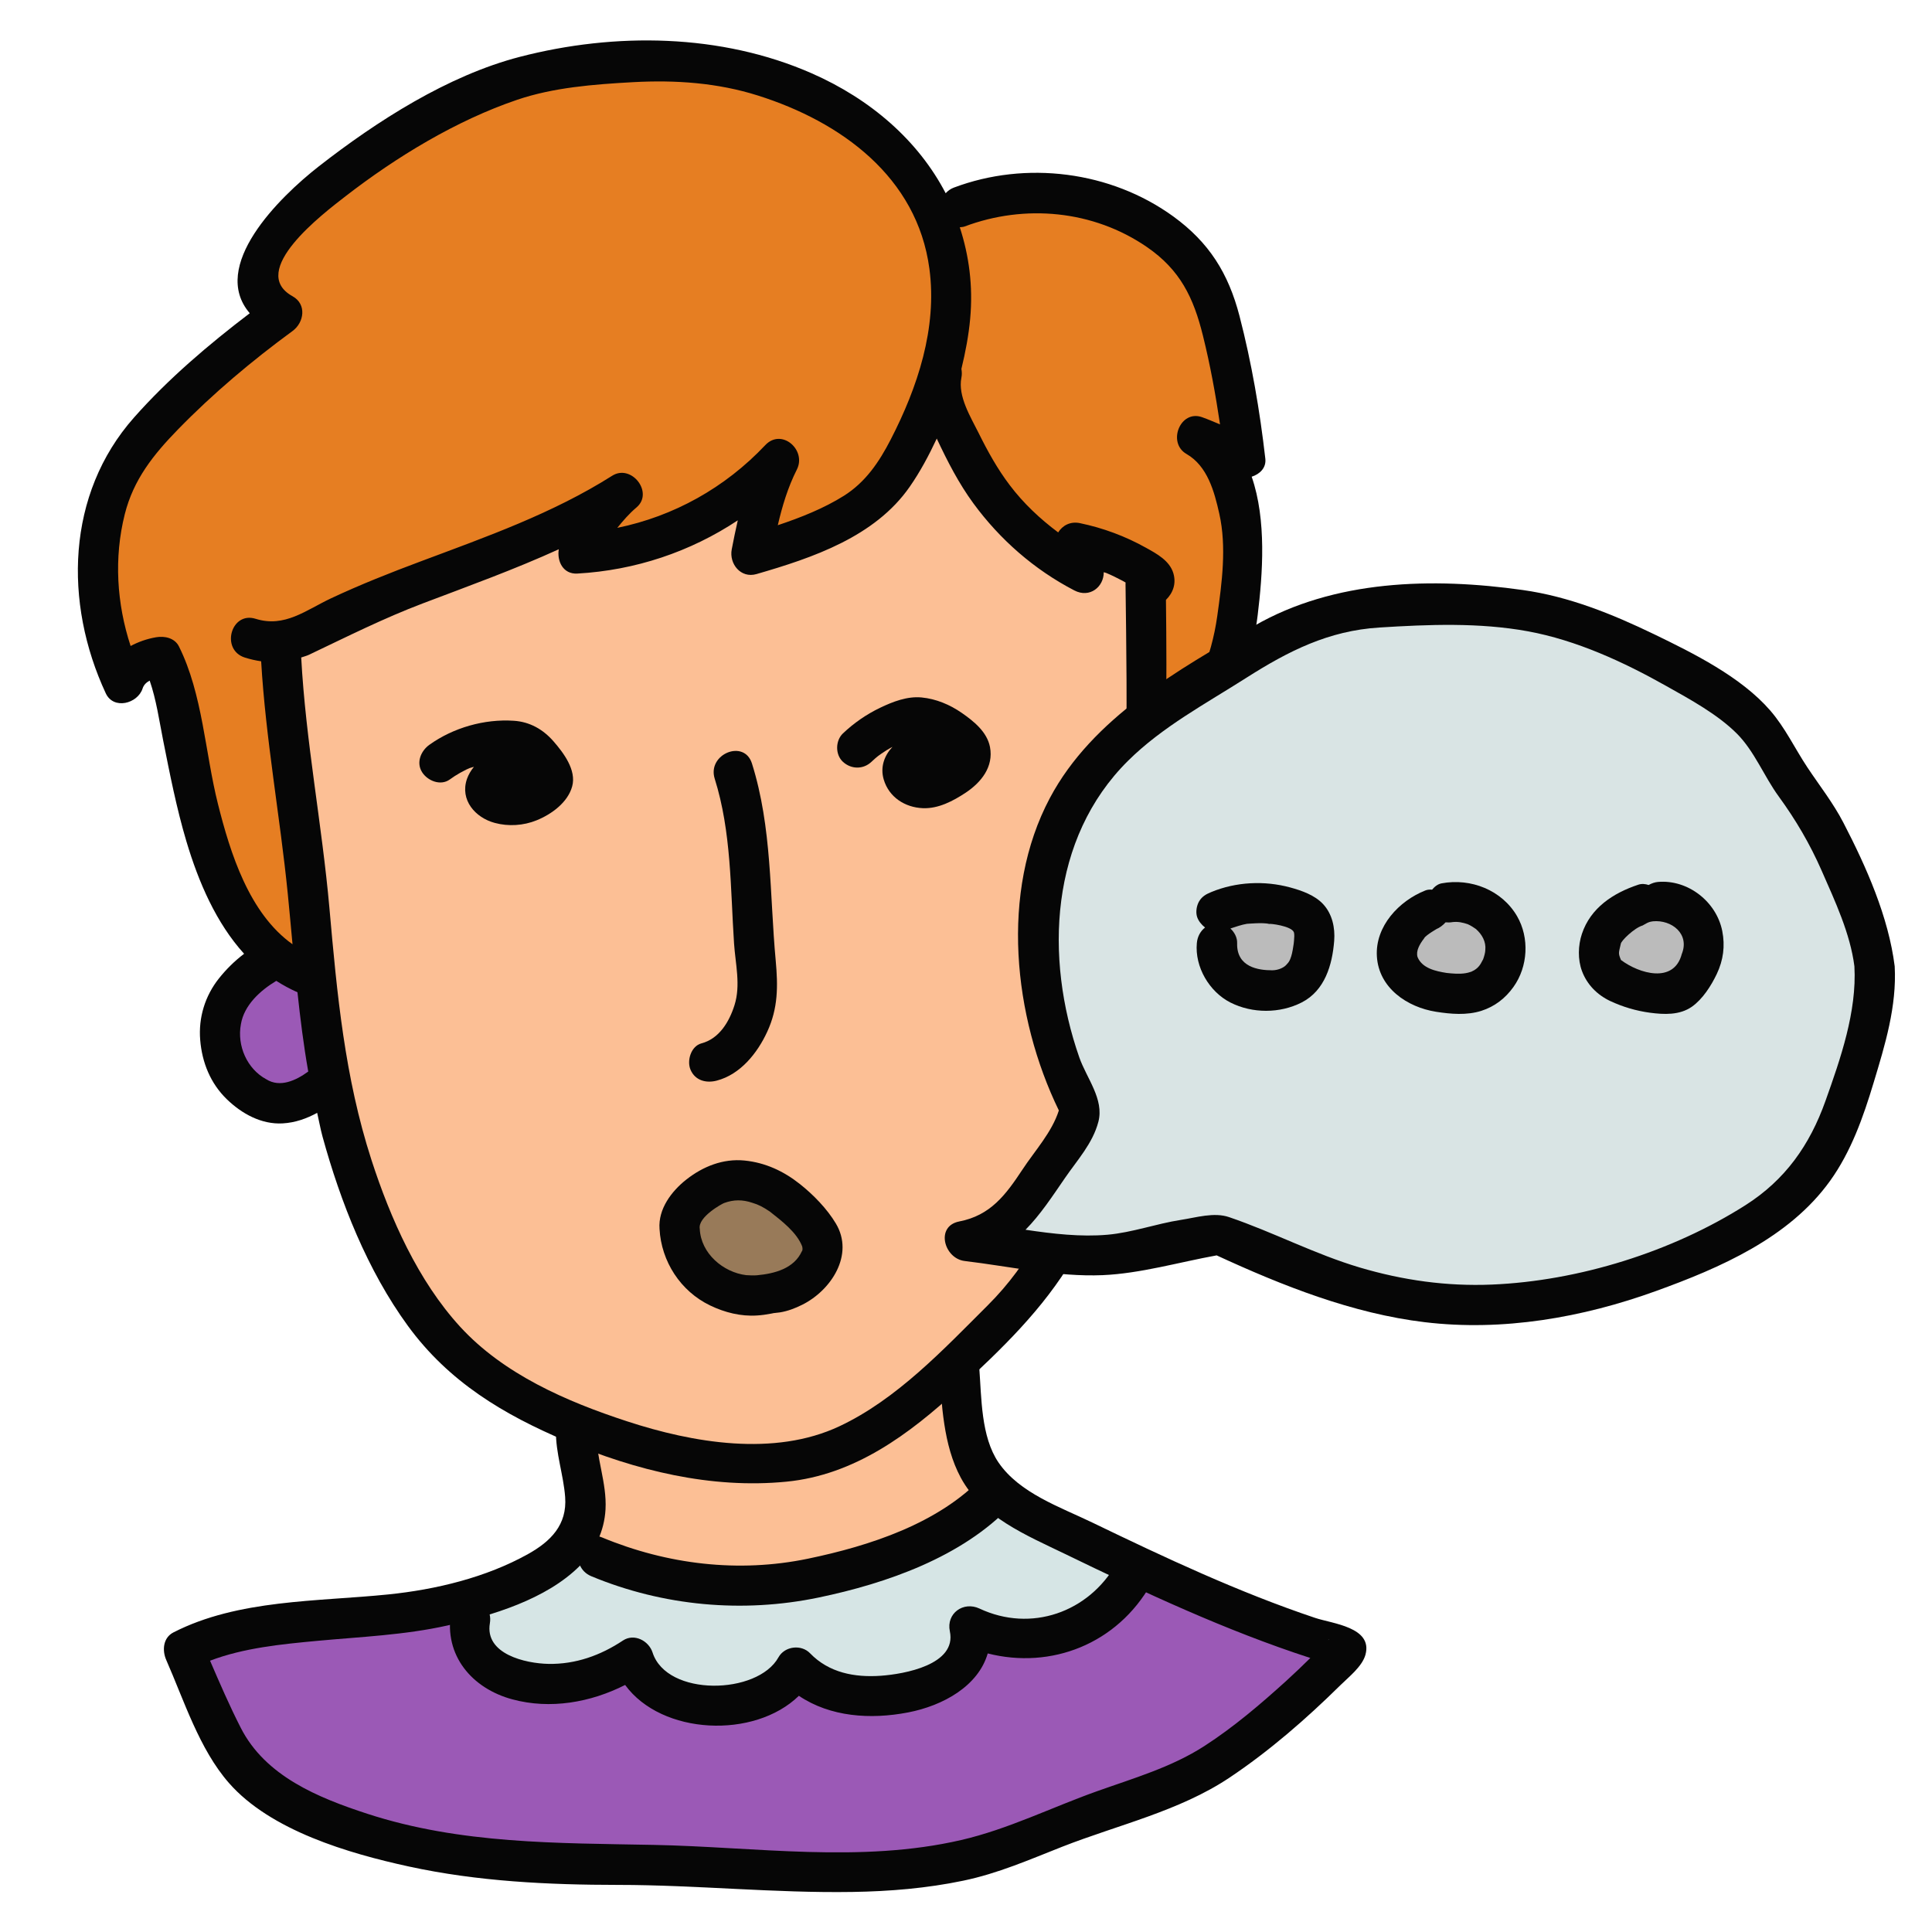 <?xml version="1.0" encoding="UTF-8"?>
<svg xmlns="http://www.w3.org/2000/svg" xmlns:xlink="http://www.w3.org/1999/xlink" viewBox="0 0 192 192" width="192px" height="192px">
<g id="surface162667464">
<path style=" stroke:none;fill-rule:nonzero;fill:rgb(60.784%,34.902%,71.373%);fill-opacity:1;" d="M 18.242 163.953 L 50.277 158.422 L 112.668 155.473 L 133.359 164.426 C 133.359 164.426 115.285 187.652 74.633 185.754 C 33.98 183.852 26.395 183.355 18.242 163.953 Z M 18.242 163.953 "/>
<path style=" stroke:none;fill-rule:nonzero;fill:rgb(83.922%,89.804%,89.804%);fill-opacity:1;" d="M 56.289 152.887 C 56.289 152.887 60.863 158.566 77.426 156.398 C 93.984 154.23 99.066 148.184 99.066 148.184 L 112.668 155.477 C 112.668 155.477 108.875 165.684 96.801 161.922 C 93.656 170.574 86.496 169.871 79.18 165.812 C 74.695 173.734 64.32 168.969 62.914 164.766 C 57.484 171.125 44.258 168.5 46.621 159.137 C 49.203 157.172 56.289 152.887 56.289 152.887 Z M 56.289 152.887 "/>
<path style=" stroke:none;fill-rule:nonzero;fill:rgb(60.784%,34.902%,71.373%);fill-opacity:1;" d="M 35.355 102.539 C 35.355 106.402 32.223 109.535 28.359 109.535 C 24.496 109.535 21.363 106.402 21.363 102.539 C 21.363 98.676 24.496 95.543 28.359 95.543 C 32.223 95.543 35.355 98.676 35.355 102.539 Z M 35.355 102.539 "/>
<path style=" stroke:none;fill-rule:nonzero;fill:rgb(60.784%,34.902%,71.373%);fill-opacity:1;" d="M 121.727 98.02 C 121.727 101.883 118.594 105.016 114.73 105.016 C 110.867 105.016 107.734 101.883 107.734 98.02 C 107.734 94.156 110.867 91.023 114.73 91.023 C 118.594 91.023 121.727 94.156 121.727 98.02 Z M 121.727 98.02 "/>
<path style=" stroke:none;fill-rule:nonzero;fill:rgb(98.824%,74.902%,58.431%);fill-opacity:1;" d="M 27.203 56.309 C 27.203 56.309 31.242 111.301 37.27 121.688 C 41.32 128.672 47.121 137.539 57.43 142.227 C 58.898 142.895 57.688 153.461 57.688 153.461 C 57.688 153.461 65.312 157.594 76.016 157.594 C 86.719 157.594 98.137 149.121 98.137 149.121 C 98.137 149.121 94.094 137.055 95.258 135.844 C 104.781 125.953 109.41 111.438 110.203 107.574 C 111.41 101.68 115.027 66.27 112.668 50.254 L 89.32 31.645 Z M 27.203 56.309 "/>
<path style=" stroke:none;fill-rule:nonzero;fill:rgb(90.196%,49.412%,13.333%);fill-opacity:1;" d="M 113.852 76.391 C 113.852 76.391 127.57 67.668 122.172 44.73 C 126.68 31.703 116.586 20.523 108.539 19.906 C 100.496 19.293 93.484 21.574 93.484 21.574 C 93.484 21.574 87.637 3.906 60.625 6.086 C 35.742 8.09 25.746 26.426 25.746 26.426 L 27.203 31.805 C 27.203 31.805 9.914 39.73 9.727 56.305 C 10.422 62.805 12.238 67.891 12.238 67.891 L 15.93 65.172 C 15.93 65.172 19.16 89.598 30.977 97.094 L 28.039 64.07 L 57.523 51.496 L 59.301 54.848 L 76.02 49.168 L 74.648 55.125 C 74.648 55.125 87.105 54.289 93.488 39.977 C 99.871 54.289 106.645 56.312 106.645 56.312 L 110.473 55.012 L 113.855 57.973 Z M 113.852 76.391 "/>
<path style=" stroke:none;fill-rule:nonzero;fill:rgb(2.353%,2.353%,2.353%);fill-opacity:1;" d="M 125.746 45.574 C 125.199 40.801 124.387 36.062 123.18 31.402 C 122.078 27.168 120.168 24.098 116.594 21.504 C 110.367 16.996 101.953 15.945 94.789 18.645 C 94.445 18.773 94.188 18.977 93.98 19.203 C 91.262 13.98 86.539 9.863 80.664 7.285 C 71.664 3.332 61.137 3.195 51.664 5.648 C 44.512 7.5 37.457 12.031 31.699 16.52 C 27.711 19.633 20.809 26.453 24.82 31.129 C 20.711 34.258 16.719 37.652 13.316 41.496 C 6.586 49.098 6.324 59.906 10.512 68.902 C 11.285 70.566 13.68 69.926 14.168 68.43 C 14.297 68.031 14.566 67.809 14.875 67.637 C 15.531 69.531 15.828 71.633 16.207 73.543 C 16.879 76.922 17.539 80.305 18.523 83.609 C 19.734 87.668 21.477 91.715 24.258 94.785 C 23.316 95.496 22.461 96.348 21.754 97.238 C 20.379 98.969 19.711 101.129 19.895 103.348 C 20.078 105.59 20.914 107.664 22.543 109.242 C 24.02 110.676 25.98 111.762 28.094 111.641 C 29.344 111.57 30.469 111.164 31.52 110.594 C 31.703 111.375 31.836 112.164 32.051 112.949 C 33.848 119.488 36.516 126.254 40.539 131.766 C 44.609 137.336 50.031 140.574 56.289 143.223 C 63.16 146.129 70.66 147.984 78.164 147.246 C 84.926 146.586 90.375 142.527 95.219 138.055 C 99.539 134.066 103.664 130.121 106.676 125.016 C 110.367 118.758 111.59 111.098 112.984 104.047 C 114.73 95.246 115.469 86.406 115.754 77.527 C 121.309 73.965 124.211 67.531 124.988 61.117 C 125.48 57.074 125.887 51.691 124.391 47.375 C 125.191 47.121 125.855 46.5 125.746 45.574 Z M 21.66 79.898 C 20.379 74.816 20.148 68.988 17.785 64.246 C 17.363 63.398 16.363 63.184 15.523 63.328 C 14.562 63.492 13.73 63.801 12.98 64.199 C 11.598 59.984 11.312 55.438 12.398 51.109 C 13.266 47.656 15.238 45.191 17.688 42.676 C 21.168 39.105 25.051 35.84 29.074 32.895 C 30.227 32.051 30.5 30.23 29.074 29.441 C 24.57 26.945 32.078 21.254 34.332 19.508 C 39.391 15.594 45.332 11.973 51.414 9.91 C 54.996 8.699 58.938 8.383 62.941 8.164 C 67.141 7.938 71.305 8.223 75.328 9.496 C 83.578 12.105 91.148 17.586 92.363 26.707 C 93.152 32.617 91.188 38.496 88.516 43.684 C 87.367 45.914 86.016 47.922 83.855 49.277 C 81.887 50.512 79.594 51.43 77.297 52.195 C 77.738 50.297 78.297 48.43 79.191 46.664 C 80.176 44.719 77.68 42.512 76.051 44.238 C 72.059 48.469 66.957 51.309 61.344 52.457 C 61.93 51.742 62.523 51.043 63.262 50.422 C 64.992 48.945 62.742 46.07 60.836 47.281 C 54.895 51.039 48.344 53.34 41.797 55.793 C 38.797 56.914 35.812 58.094 32.914 59.453 C 30.387 60.641 28.293 62.398 25.406 61.496 C 22.949 60.723 21.891 64.582 24.344 65.352 C 24.871 65.516 25.41 65.641 25.953 65.719 C 26.406 73.461 27.828 81.105 28.598 88.816 C 28.766 90.5 28.914 92.168 29.07 93.84 C 24.762 90.777 22.887 84.789 21.66 79.898 Z M 30.605 106.508 C 29.414 107.371 27.828 108.121 26.457 107.254 C 24.551 106.223 23.539 103.926 23.941 101.785 C 24.258 99.891 25.855 98.438 27.457 97.477 C 28.117 97.902 28.82 98.281 29.562 98.613 C 29.844 101.246 30.172 103.875 30.633 106.492 C 30.621 106.496 30.613 106.504 30.605 106.508 Z M 106.406 114.84 C 104.984 120.414 102.289 125.609 98.176 129.707 C 93.77 134.102 89.129 139.055 83.426 141.738 C 76.945 144.789 68.852 143.391 62.309 141.246 C 56.309 139.285 50.059 136.574 45.73 131.852 C 41.543 127.281 38.805 121.105 36.91 115.258 C 34.254 107.035 33.496 98.793 32.738 90.246 C 32 81.922 30.383 73.691 29.934 65.34 C 30.191 65.246 30.461 65.188 30.715 65.066 C 34.477 63.277 38.121 61.441 42.027 59.961 C 46.57 58.238 51.133 56.59 55.531 54.586 C 55.34 55.77 55.953 57.078 57.375 57 C 63.141 56.676 68.609 54.836 73.32 51.711 C 73.105 52.664 72.902 53.621 72.719 54.594 C 72.445 56.035 73.621 57.504 75.18 57.051 C 80.77 55.434 86.953 53.344 90.406 48.375 C 91.434 46.902 92.305 45.27 93.098 43.578 C 93.102 43.598 93.109 43.609 93.113 43.625 C 94.156 45.844 95.281 48.039 96.734 50.023 C 99.383 53.633 102.785 56.609 106.766 58.676 C 108.305 59.477 109.703 58.309 109.688 56.867 C 109.77 56.898 109.855 56.906 109.938 56.941 C 110.488 57.168 111.023 57.438 111.551 57.715 C 111.66 57.773 111.766 57.836 111.867 57.895 C 111.867 57.926 111.852 57.945 111.852 57.973 C 112.016 70.641 112.242 83.402 110.355 95.969 C 109.402 102.324 108 108.609 106.406 114.84 Z M 120.969 61.23 C 120.395 65.316 118.781 69.43 115.875 72.344 C 115.938 68.109 115.922 63.867 115.871 59.617 C 116.574 58.922 116.914 58 116.605 56.961 C 116.23 55.715 114.953 55.027 113.895 54.441 C 111.848 53.293 109.617 52.465 107.316 51.988 C 106.367 51.793 105.59 52.219 105.16 52.91 C 103.359 51.566 101.711 50.02 100.348 48.215 C 99.133 46.617 98.152 44.844 97.262 43.047 C 96.473 41.457 95.172 39.383 95.543 37.531 C 95.605 37.234 95.594 36.945 95.543 36.66 C 95.949 34.992 96.266 33.32 96.414 31.68 C 96.715 28.406 96.293 25.379 95.383 22.586 C 95.539 22.562 95.684 22.57 95.852 22.512 C 101.84 20.258 108.652 20.887 113.977 24.547 C 117.285 26.824 118.609 29.562 119.551 33.375 C 120.273 36.281 120.805 39.219 121.246 42.176 C 120.656 41.93 120.066 41.676 119.453 41.457 C 117.289 40.691 115.977 44 117.91 45.113 C 119.996 46.312 120.676 48.836 121.172 51.051 C 121.914 54.344 121.434 57.922 120.969 61.23 Z M 120.969 61.23 "/>
<path style=" stroke:none;fill-rule:nonzero;fill:rgb(2.353%,2.353%,2.353%);fill-opacity:1;" d="M 114.957 93.496 C 115.051 93.391 115.703 93.164 115.238 93.324 C 116.066 92.922 116.902 93.211 117.195 93.238 C 119.012 93.66 118.551 96.004 118.91 97.273 C 119.004 98.367 119.031 99.273 118.934 99.844 C 118.727 101.004 117.766 102.223 116.691 102.586 C 116.273 102.863 115.414 102.688 114.809 102.574 C 113.734 102.398 113.164 102.164 112.16 101.906 C 111.148 101.648 109.945 102.238 109.699 103.305 C 109.465 104.344 110.012 105.484 111.098 105.766 C 113.219 106.309 115.434 106.902 117.629 106.449 C 119.758 106.004 121.652 104.238 122.289 102.176 C 122.578 101.23 122.699 100.215 122.801 99.234 C 122.879 98.453 122.938 97.648 122.855 96.859 C 122.641 94.801 122.078 92.609 120.73 90.992 C 118.906 88.805 115.277 88.605 112.938 90.039 C 112.043 90.59 111.625 91.855 112.219 92.777 C 112.797 93.672 114.004 94.086 114.957 93.496 Z M 114.957 93.496 "/>
<path style=" stroke:none;fill-rule:nonzero;fill:rgb(2.353%,2.353%,2.353%);fill-opacity:1;" d="M 95.586 70.852 C 94.398 70.027 93.023 69.449 91.586 69.312 C 90.16 69.176 88.734 69.73 87.477 70.332 C 86.125 70.977 84.855 71.855 83.773 72.883 C 83.012 73.605 82.992 74.996 83.773 75.711 C 84.59 76.461 85.789 76.48 86.602 75.711 C 86.719 75.602 86.84 75.488 86.965 75.379 C 87.047 75.309 87.137 75.234 87.223 75.164 C 87.23 75.156 87.281 75.121 87.316 75.094 C 87.32 75.094 87.531 74.938 87.59 74.898 C 87.762 74.781 87.934 74.668 88.109 74.555 C 88.297 74.438 88.496 74.332 88.691 74.223 C 87.887 75.086 87.457 76.227 87.824 77.469 C 88.344 79.223 89.93 80.242 91.711 80.316 C 93.258 80.379 94.715 79.605 95.969 78.777 C 97.516 77.746 98.758 76.203 98.383 74.234 C 98.09 72.73 96.77 71.676 95.586 70.852 Z M 95.586 70.852 "/>
<path style=" stroke:none;fill-rule:nonzero;fill:rgb(2.353%,2.353%,2.353%);fill-opacity:1;" d="M 54.996 73.66 C 53.961 72.477 52.641 71.73 51.062 71.629 C 48.137 71.434 45.051 72.316 42.672 74.016 C 41.824 74.625 41.332 75.789 41.957 76.754 C 42.5 77.598 43.781 78.121 44.691 77.469 C 45.023 77.227 45.367 77.004 45.723 76.805 C 45.922 76.691 46.125 76.586 46.328 76.484 C 46.391 76.453 46.625 76.355 46.691 76.324 C 46.824 76.277 46.965 76.254 47.098 76.207 C 46.793 76.578 46.551 76.996 46.406 77.41 C 45.688 79.5 47.23 81.262 49.172 81.781 C 50.531 82.148 52.023 82.051 53.324 81.523 C 54.785 80.934 56.426 79.758 56.863 78.148 C 57.305 76.531 56 74.809 54.996 73.66 Z M 54.996 73.66 "/>
<path style=" stroke:none;fill-rule:nonzero;fill:rgb(2.353%,2.353%,2.353%);fill-opacity:1;" d="M 74.727 75.871 C 76.738 82.258 76.477 88.879 77.09 95.469 C 77.32 97.988 77.336 100.188 76.242 102.543 C 75.266 104.66 73.578 106.777 71.23 107.391 C 70.18 107.668 69.078 107.387 68.621 106.301 C 68.242 105.406 68.668 103.965 69.711 103.688 C 71.473 103.223 72.469 101.551 72.992 99.898 C 73.625 97.902 73.086 95.801 72.949 93.762 C 72.586 88.289 72.691 82.672 71.027 77.387 C 70.258 74.949 73.953 73.414 74.727 75.871 Z M 74.727 75.871 "/>
<path style=" stroke:none;fill-rule:nonzero;fill:rgb(59.608%,47.843%,34.902%);fill-opacity:1;" d="M 67.543 122.125 C 67.711 126.535 72.312 129.617 76.504 128.531 C 79.289 128.492 83.109 125.246 81.246 122.445 C 80.074 120.91 78.781 119.43 77.129 118.43 C 75.48 117.43 73.414 116.961 71.59 117.57 C 69.762 118.184 67.324 120.207 67.543 122.125 "/>
<path style=" stroke:none;fill-rule:nonzero;fill:rgb(2.353%,2.353%,2.353%);fill-opacity:1;" d="M 83.066 121.59 C 82.195 120.129 80.82 118.719 79.492 117.668 C 77.871 116.383 76.055 115.539 73.988 115.332 C 71.852 115.121 69.863 115.922 68.211 117.219 C 66.738 118.375 65.398 120.148 65.543 122.121 C 65.715 125.359 67.629 128.324 70.578 129.738 C 72.023 130.434 73.629 130.84 75.238 130.73 C 75.691 130.703 76.145 130.641 76.586 130.555 C 76.668 130.539 76.902 130.496 76.848 130.5 C 77.062 130.477 77.281 130.457 77.496 130.426 C 78.281 130.301 79.02 130.016 79.727 129.664 C 82.59 128.238 84.926 124.695 83.066 121.59 Z M 79.688 124.348 C 78.91 126.07 76.969 126.574 75.234 126.734 C 74.875 126.766 74.516 126.742 74.156 126.723 C 71.883 126.449 69.648 124.57 69.543 122.125 C 69.32 120.934 71.828 119.59 71.961 119.555 C 72.91 119.203 73.801 119.207 74.762 119.531 C 75.426 119.73 75.844 119.961 76.504 120.402 C 77.68 121.332 79.172 122.457 79.719 123.863 C 79.742 123.961 79.797 124.242 79.688 124.348 Z M 79.688 124.348 "/>
<path style=" stroke:none;fill-rule:nonzero;fill:rgb(2.353%,2.353%,2.353%);fill-opacity:1;" d="M 130.699 160.785 C 123.074 158.227 115.766 154.793 108.535 151.301 C 105.363 149.77 101.309 148.387 99.23 145.34 C 97.477 142.762 97.547 138.902 97.316 135.906 C 97.121 133.355 93.121 133.336 93.316 135.906 C 93.598 139.543 93.715 143.578 95.488 146.863 C 97.594 150.762 102.027 152.586 105.793 154.406 C 113.723 158.254 121.809 162.039 130.219 164.77 C 129.441 165.535 128.648 166.297 127.84 167.031 C 125.273 169.359 122.605 171.637 119.688 173.52 C 116.43 175.625 112.645 176.719 109.016 178.012 C 104.516 179.613 100.172 181.789 95.508 182.863 C 85.52 185.172 75.094 183.543 64.977 183.344 C 55.359 183.156 45.781 183.27 36.516 180.254 C 31.602 178.652 26.375 176.516 23.926 171.707 C 22.816 169.535 21.844 167.285 20.875 165.039 C 24.23 163.758 28.027 163.395 31.531 163.066 C 35.848 162.664 40.203 162.492 44.449 161.543 C 48.891 160.551 54.266 158.949 57.59 155.641 C 59.125 154.113 60.055 152.168 60.176 150 C 60.32 147.344 59.211 144.812 59.246 142.16 C 59.281 139.586 55.281 139.586 55.246 142.16 C 55.219 144.438 55.996 146.535 56.164 148.777 C 56.371 151.539 54.73 153.18 52.48 154.438 C 48.297 156.773 43.32 157.969 38.586 158.453 C 31.547 159.172 23.676 158.93 17.234 162.227 C 16.195 162.762 16.105 164.02 16.52 164.965 C 18.297 169.008 19.805 173.82 22.742 177.18 C 26.895 181.93 34.684 184.195 40.617 185.488 C 47.453 186.977 54.477 187.316 61.453 187.32 C 69.215 187.324 76.965 188.145 84.73 188.02 C 88.41 187.961 92.113 187.656 95.719 186.902 C 99.18 186.184 102.297 184.812 105.562 183.527 C 111.09 181.359 117.184 179.996 122.168 176.672 C 126.141 174.02 129.816 170.816 133.211 167.469 C 134.031 166.66 135.379 165.613 135.699 164.441 C 136.438 161.707 132.434 161.363 130.699 160.785 Z M 131.992 163 C 132.078 162.84 132.102 162.883 131.992 163 Z M 131.992 163 "/>
<path style=" stroke:none;fill-rule:nonzero;fill:rgb(2.353%,2.353%,2.353%);fill-opacity:1;" d="M 58.766 156.645 C 65.902 159.609 73.801 160.336 81.367 158.758 C 88.129 157.348 95.645 154.727 100.484 149.598 C 102.246 147.723 99.43 144.891 97.656 146.77 C 93.277 151.41 86.406 153.629 80.309 154.898 C 73.41 156.336 66.309 155.477 59.832 152.789 C 57.453 151.801 56.414 155.668 58.766 156.645 Z M 58.766 156.645 "/>
<path style=" stroke:none;fill-rule:nonzero;fill:rgb(2.353%,2.353%,2.353%);fill-opacity:1;" d="M 110.941 155.387 C 108.191 160.238 102.461 162.262 97.336 159.855 C 95.738 159.109 94.02 160.336 94.395 162.117 C 95.102 165.441 89.855 166.371 87.535 166.535 C 84.922 166.719 82.375 166.238 80.504 164.301 C 79.625 163.387 77.98 163.594 77.363 164.703 C 75.293 168.441 66.27 168.641 64.852 164.227 C 64.48 163.066 63.035 162.289 61.91 163.031 C 59.684 164.512 57.199 165.406 54.5 165.355 C 52.246 165.312 48.156 164.395 48.684 161.312 C 49.113 158.797 45.262 157.711 44.828 160.246 C 44.105 164.5 46.898 167.805 50.93 168.883 C 54.688 169.895 58.688 169.191 62.125 167.449 C 65.754 172.434 74.977 172.836 79.391 168.527 C 82.52 170.633 86.508 170.898 90.242 170.18 C 93.746 169.504 97.223 167.547 98.16 164.316 C 104.465 165.922 111.02 163.379 114.398 157.406 C 115.664 155.164 112.211 153.148 110.941 155.387 Z M 110.941 155.387 "/>
<path style=" stroke:none;fill-rule:nonzero;fill:rgb(85.098%,89.412%,89.412%);fill-opacity:1;" d="M 186.297 96.035 C 186.078 93.645 185.18 91.391 184.293 89.184 C 182.77 85.395 181.203 81.543 178.699 78.406 C 176.914 76.176 175.539 72.523 173.293 70.832 C 167.902 66.777 162.695 64.121 156.449 61.875 C 150.199 59.633 141.688 60.023 135.23 60.488 C 128.773 60.953 123.031 65.77 117.391 69.098 C 111.746 72.422 106.629 77.379 104.543 83.895 C 103.801 86.223 103.465 88.688 103.332 91.145 C 102.988 97.746 104.32 104.578 107.375 110.27 C 107.273 110.715 107.215 111.176 107.035 111.605 C 106.445 113.012 105.43 114.195 104.539 115.441 C 102.855 117.801 101.508 120.547 99.07 122.125 C 98.109 122.746 97.004 123.16 95.863 123.312 C 99.02 123.688 102.18 124.066 105.336 124.445 C 106.902 124.633 108.48 124.82 110.051 124.699 C 112.16 124.539 114.184 123.836 116.258 123.434 C 117.863 123.117 119.52 122.961 121.137 122.676 C 123.055 123.59 125.016 124.422 126.984 125.188 C 131.172 126.824 135.414 128.371 139.816 129.133 C 149.828 130.863 160.152 128.406 169.477 124.137 C 173.359 122.355 177.23 120.168 179.902 116.672 C 182.449 113.344 183.688 109.125 184.871 105.016 C 185.715 102.098 186.57 99.078 186.297 96.035 Z M 186.297 96.035 "/>
<path style=" stroke:none;fill-rule:nonzero;fill:rgb(2.353%,2.353%,2.353%);fill-opacity:1;" d="M 183.199 81.766 C 182.18 79.797 180.848 78.113 179.629 76.281 C 178.371 74.391 177.41 72.316 175.91 70.594 C 173.027 67.273 168.297 64.922 164.387 63.031 C 160.238 61.027 155.926 59.281 151.34 58.637 C 142.387 57.371 132.605 57.602 124.641 62.199 C 117.094 66.555 108.566 71.344 104.336 79.305 C 99.363 88.656 100.695 101.027 105.227 110.355 C 104.535 112.535 102.836 114.363 101.594 116.254 C 99.949 118.742 98.434 120.789 95.332 121.387 C 92.93 121.852 93.816 125.07 95.863 125.316 C 100.324 125.848 105.09 126.914 109.586 126.723 C 113.324 126.562 117.184 125.434 120.91 124.758 C 127.453 127.777 134.414 130.539 141.59 131.398 C 149.348 132.328 157.258 130.945 164.559 128.305 C 170.938 126 177.801 123.027 181.875 117.348 C 183.961 114.445 185.172 111.004 186.195 107.609 C 187.336 103.836 188.508 100.016 188.293 96.031 C 187.676 91.109 185.473 86.152 183.199 81.766 Z M 181.414 109.406 C 179.852 113.797 177.414 117.258 173.457 119.773 C 166.16 124.41 156.875 127.301 148.254 127.66 C 143.781 127.848 139.422 127.234 135.137 125.965 C 130.652 124.633 126.539 122.453 122.145 120.957 C 120.645 120.445 118.898 120.996 117.344 121.234 C 114.898 121.613 112.512 122.492 110.051 122.707 C 107.414 122.938 104.656 122.621 101.914 122.211 C 103.383 120.73 104.574 118.902 105.848 117.051 C 107.07 115.273 108.598 113.621 109.156 111.48 C 109.742 109.234 107.984 107.156 107.258 105.078 C 103.789 95.152 104.328 83.312 112.105 75.605 C 115.512 72.227 119.836 69.926 123.855 67.363 C 128.055 64.691 132.031 62.68 137.066 62.363 C 141.961 62.055 147 61.852 151.844 62.738 C 156.672 63.625 161.352 65.785 165.605 68.18 C 167.965 69.508 170.684 70.98 172.613 72.91 C 174.367 74.672 175.309 77.152 176.766 79.148 C 178.473 81.492 179.875 83.883 181.043 86.547 C 182.355 89.543 183.875 92.766 184.289 96.035 C 184.539 100.531 182.914 105.199 181.414 109.406 Z M 181.414 109.406 "/>
<path style=" stroke:none;fill-rule:nonzero;fill:rgb(73.333%,73.333%,73.333%);fill-opacity:1;" d="M 120.945 93.723 C 120.781 95.219 121.562 96.719 122.691 97.535 C 123.82 98.352 125.227 98.559 126.559 98.406 C 127.695 98.277 128.871 97.852 129.598 96.863 C 130.164 96.094 130.387 95.074 130.527 94.086 C 130.664 93.129 130.703 92.031 130.125 91.32 C 129.836 90.969 129.441 90.766 129.043 90.598 C 126.449 89.484 123.492 89.48 120.895 90.586 Z M 120.945 93.723 "/>
<path style=" stroke:none;fill-rule:nonzero;fill:rgb(2.353%,2.353%,2.353%);fill-opacity:1;" d="M 131.488 89.848 C 130.656 88.957 129.371 88.508 128.223 88.195 C 125.66 87.496 122.824 87.633 120.363 88.656 C 119.859 88.863 119.457 89.086 119.168 89.574 C 118.914 90.004 118.812 90.637 118.965 91.117 C 119.094 91.516 119.395 91.891 119.758 92.176 C 119.301 92.535 119 93.066 118.941 93.723 C 118.727 96.094 120.176 98.566 122.285 99.633 C 124.461 100.73 127.191 100.73 129.363 99.621 C 131.664 98.445 132.402 95.891 132.59 93.5 C 132.691 92.191 132.398 90.828 131.488 89.848 Z M 128.602 93.551 C 128.496 94.156 128.406 95.34 127.91 95.793 C 127.66 96.145 127.051 96.422 126.438 96.426 C 125.074 96.43 122.875 96.125 122.945 93.723 C 122.961 93.176 122.684 92.652 122.277 92.273 C 122.82 92.102 123.355 91.902 123.93 91.805 C 123.805 91.828 125.539 91.645 126.137 91.824 C 126.133 91.758 128.34 92.008 128.586 92.648 C 128.711 92.992 128.488 94.219 128.602 93.551 Z M 128.602 93.551 "/>
<path style=" stroke:none;fill-rule:nonzero;fill:rgb(73.333%,73.333%,73.333%);fill-opacity:1;" d="M 163.32 89.848 C 161.953 90.297 160.578 90.984 159.699 92.211 C 158.82 93.445 158.574 95.328 159.461 96.555 C 159.922 97.195 160.617 97.586 161.309 97.875 C 162.57 98.41 163.922 98.711 165.273 98.758 C 165.863 98.777 166.488 98.738 166.996 98.402 C 167.391 98.145 167.676 97.727 167.953 97.32 C 168.441 96.598 168.941 95.855 169.172 94.996 C 169.539 93.641 169.164 92.094 168.285 91.059 C 167.402 90.023 166.059 89.512 164.773 89.645 Z M 163.32 89.848 "/>
<path style=" stroke:none;fill-rule:nonzero;fill:rgb(2.353%,2.353%,2.353%);fill-opacity:1;" d="M 171.156 92.523 C 170.578 89.609 167.754 87.395 164.777 87.645 C 164.445 87.672 164.133 87.789 163.84 87.949 C 163.508 87.844 163.156 87.801 162.793 87.926 C 160.312 88.754 158.066 90.223 157.207 92.812 C 156.824 93.965 156.789 95.348 157.211 96.492 C 157.711 97.844 158.727 98.871 160.027 99.484 C 161.289 100.07 162.578 100.453 163.957 100.641 C 165.363 100.828 166.914 100.902 168.137 100.047 C 169.207 99.293 170.051 97.969 170.613 96.789 C 171.262 95.422 171.449 94.012 171.156 92.523 Z M 164.543 96.715 C 164.59 96.723 164.598 96.723 164.543 96.715 Z M 167.133 94.809 C 166.355 97.785 162.898 96.766 161.09 95.402 C 160.812 94.723 160.852 94.742 161.07 93.812 C 161.078 93.508 162.422 92.211 163.242 91.973 C 163.215 91.992 163.543 91.801 163.488 91.836 C 163.828 91.637 163.941 91.609 164.262 91.559 C 166.137 91.379 167.941 92.82 167.133 94.809 Z M 167.133 94.809 "/>
<path style=" stroke:none;fill-rule:nonzero;fill:rgb(73.333%,73.333%,73.333%);fill-opacity:1;" d="M 142.184 90.422 C 140.859 90.922 139.746 91.98 139.172 93.293 C 138.953 93.793 138.809 94.332 138.824 94.879 C 138.855 96.031 139.602 97.07 140.551 97.691 C 141.504 98.312 142.648 98.562 143.773 98.688 C 144.863 98.812 146.008 98.82 147.023 98.398 C 149.113 97.531 150.16 94.789 149.324 92.656 C 148.488 90.523 146.012 89.27 143.801 89.711 Z M 142.184 90.422 "/>
<path style=" stroke:none;fill-rule:nonzero;fill:rgb(2.353%,2.353%,2.353%);fill-opacity:1;" d="M 150.77 91.059 C 149.258 88.449 146.168 87.246 143.27 87.785 C 142.883 87.855 142.574 88.109 142.32 88.414 C 142.102 88.398 141.875 88.402 141.652 88.492 C 139.043 89.52 136.656 92.043 136.832 95.035 C 137.016 98.176 139.836 100.094 142.707 100.547 C 144.184 100.781 145.762 100.914 147.211 100.457 C 148.543 100.031 149.602 99.211 150.406 98.082 C 151.852 96.066 152.008 93.203 150.77 91.059 Z M 147.121 92.777 C 147.125 92.785 147.129 92.789 147.133 92.797 C 147.066 92.707 146.949 92.5 147.121 92.777 Z M 143.719 96.684 C 143.492 96.66 143.621 96.672 143.719 96.684 Z M 146.273 96.555 C 146.27 96.559 146.266 96.559 146.262 96.562 C 146.156 96.625 146.094 96.602 146.273 96.555 Z M 147.395 95.328 C 147.309 95.477 147.234 95.637 147.145 95.785 C 146.453 96.93 144.949 96.82 143.773 96.691 C 142.691 96.52 141.336 96.234 140.875 95.113 C 140.688 94.477 141.105 93.848 141.449 93.336 C 141.219 93.707 141.461 93.328 141.531 93.246 C 141.66 92.926 143.137 92.121 142.711 92.348 C 143.078 92.203 143.395 91.953 143.66 91.66 C 143.875 91.68 144.098 91.68 144.324 91.641 L 144.32 91.641 C 144.875 91.57 145.367 91.672 145.883 91.855 C 146.184 91.988 146.477 92.184 146.734 92.363 C 146.715 92.371 146.695 92.34 146.672 92.324 C 147.277 92.848 147.691 93.586 147.609 94.395 C 147.609 94.66 147.492 95.051 147.395 95.328 Z M 147.598 94.609 C 147.594 94.633 147.594 94.672 147.59 94.672 C 147.59 94.672 147.594 94.645 147.598 94.609 Z M 147.598 94.609 "/>
</g>
</svg>
